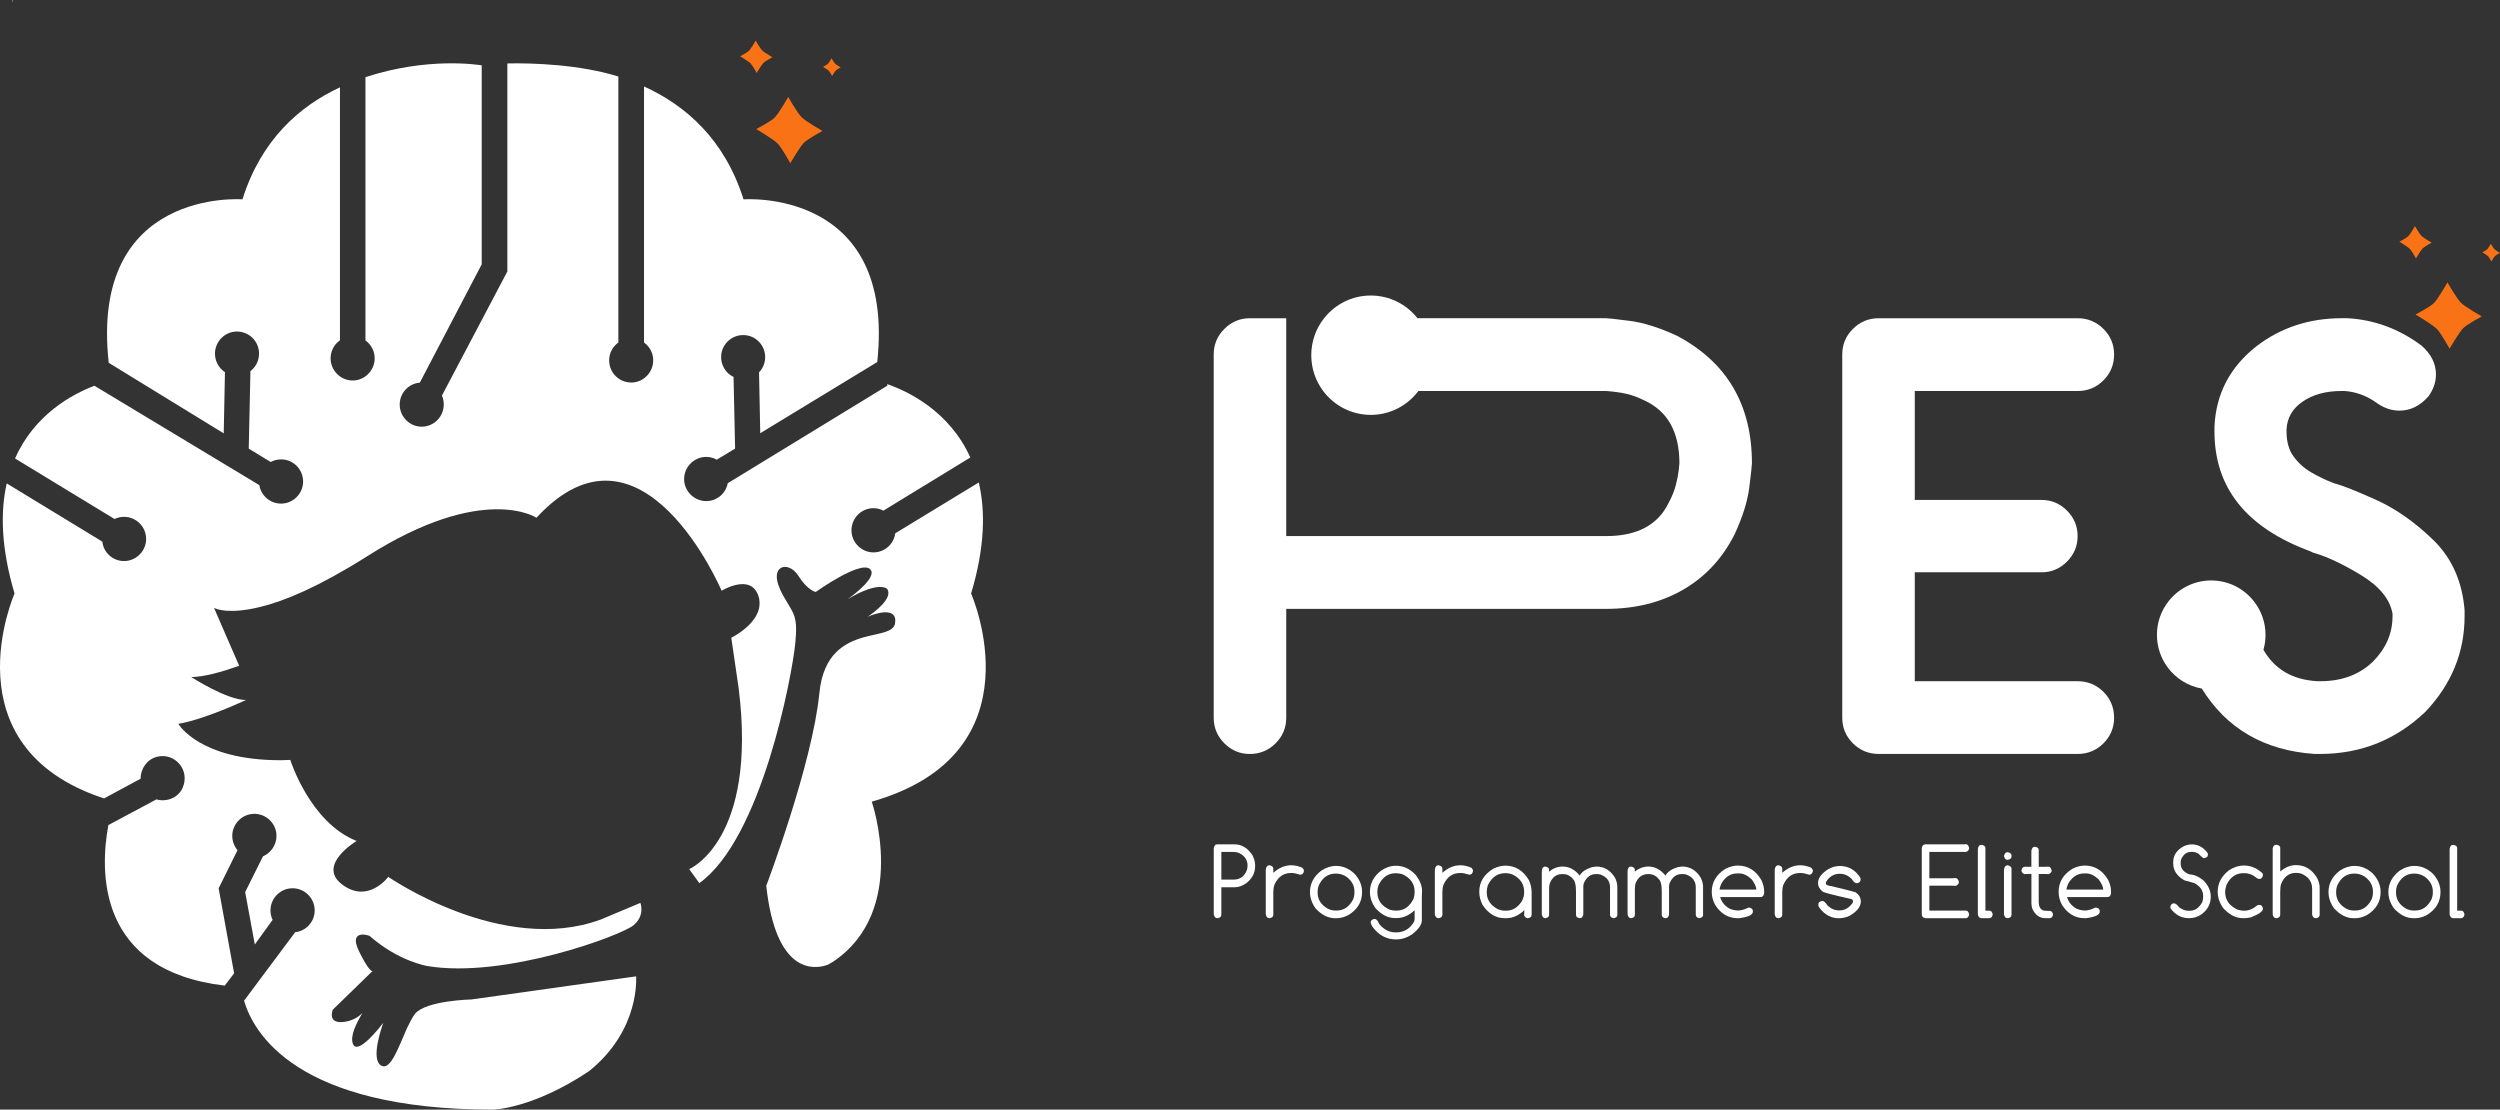 <svg width="926" height="411" viewBox="0 0 926 411" fill="none" xmlns="http://www.w3.org/2000/svg">
<rect x="0" y="0" width="926" height="411" fill="#333333" stroke="none"/>
<g clip-path="url(#clip0_287_1088)">
<path d="M4.695 0V0.504H4.389L4.695 0Z" fill="white"/>
<path d="M218.204 396.733C237.315 381.384 235.605 361.644 235.605 361.644L174.582 370.204C174.582 370.204 157.977 370.549 153.766 375.456C152.798 376.71 151.836 378.592 150.751 380.818C147.735 387.552 144.719 396.567 141.312 394.741C137.046 392.632 141.483 380.191 141.992 378.82C141.085 380.019 132.326 391.371 130.677 386.525C129.654 383.672 131.983 379.053 134.202 375.284C132.724 376.71 130.677 377.965 128.005 378.42C120.895 379.675 123.285 373.968 123.285 373.968L137.959 359.701C137.505 359.701 136.194 358.901 132.951 352.284C131.358 348.976 131.646 347.377 132.498 346.75C133.864 345.495 136.874 346.633 136.874 346.633C147.563 356.103 158.314 357.819 158.314 357.819C186.865 362.609 230.487 346.405 234.753 342.642C239.019 338.989 237.199 334.426 237.199 334.426L222.525 340.588C186.013 354.055 143.812 324.784 143.812 324.784C143.812 324.784 136.42 334.881 126.748 327.637C117.137 320.393 132.093 311.488 132.093 311.488C114.802 304.699 107.527 281.472 107.527 281.472C106.387 281.472 105.136 281.589 103.947 281.589C73.748 281.589 66.068 268.121 66.068 268.121C76.022 266.412 91.094 259.278 91.094 259.278C83.929 259.278 70.849 250.774 70.849 250.774C75.397 250.774 82.164 248.892 88.593 246.61L79.264 225.154C79.945 225.554 84.836 227.663 96.384 224.81C105.198 222.701 118.051 217.394 135.912 206.097C179.08 178.651 198.7 191.775 198.7 191.775C237.83 149.324 267.288 218.82 267.288 218.82C267.288 218.82 278.265 212.031 280.993 220.991C281.164 221.502 281.275 221.963 281.275 222.418C282.353 230.634 270.867 236.224 270.867 236.224L273.595 254.881C280.649 311.316 255.28 321.924 255.28 321.924L259.031 327.114C282.121 310.566 293.325 250.595 294.575 238.271C295.599 228.112 293.895 227.313 291.051 222.24C290.426 221.268 289.684 220.013 289.004 218.415C284.793 209.455 291.903 207.517 295.599 213.107C299.123 218.759 302.139 219.269 302.139 219.269C302.139 219.269 318.351 207.684 322.157 210.709C325.455 213.39 316.132 220.407 313.969 221.951C325.798 214.872 328.642 218.187 328.642 218.187C330.916 221.612 323.579 226.975 321.36 228.457C323.751 227.374 332.51 224.349 331.541 230.794C331.088 234.274 325.743 234.446 319.938 236.045C312.945 238.044 304.922 242.152 303.5 256.702C300.882 283.176 283.824 328.086 283.824 328.086C287.41 361.183 301.796 358.901 306.062 357.53C306.344 357.413 306.632 357.358 306.803 357.247C306.975 357.192 307.147 357.075 307.147 357.075C307.147 357.075 307.772 356.62 308.569 356.22C336.831 337.273 322.899 296.932 322.899 296.932C385.97 279.012 359.693 219.847 359.693 219.847C364.811 202.788 365.038 189.321 362.537 178.707L331.596 197.537C331.082 201.565 327.612 204.664 323.414 204.609C319.105 204.553 315.501 200.987 315.391 196.663C315.274 192.002 318.958 188.232 323.518 188.232C324.885 188.232 326.135 188.577 327.214 189.143L359.405 169.458C351.67 152.227 336.2 144.866 328.526 142.24L328.752 142.812L269.549 178.99C268.863 182.778 265.535 185.637 261.526 185.607C257.248 185.576 253.607 182.126 253.405 177.84C253.184 173.16 256.966 169.236 261.587 169.236C263.009 169.236 264.376 169.636 265.51 170.263L272.277 166.155L271.707 139.626C268.795 138.23 266.859 135.143 267.122 131.626C267.41 127.825 270.395 124.689 274.159 124.185C279.154 123.514 283.42 127.389 283.42 132.271C283.42 134.498 282.568 136.435 281.146 137.923L281.6 160.461L324.934 134.098C331.872 69.447 275.397 73.844 275.397 73.844C268.403 51.589 253.956 39.038 238.541 32.021V126.854C240.754 128.459 242.17 131.121 241.924 134.141C241.593 138.292 238.087 141.631 233.938 141.693C229.335 141.76 225.627 138.027 225.627 133.477C225.627 130.74 226.993 128.342 229.041 126.86V28.356C214.821 23.848 196.739 23.276 187.925 23.504V100.589L187.753 100.872L163.69 146.52C164.143 147.547 164.37 148.629 164.37 149.828C164.37 154.379 160.662 158.112 156.053 158.044C151.915 157.983 148.422 154.662 148.078 150.529C147.698 145.936 151.125 142.092 155.501 141.729L178.425 97.908V24.193C177.119 24.021 158.517 20.995 135.366 28.584V126.097C137.536 127.672 138.946 130.273 138.762 133.225C138.51 137.357 135.115 140.752 130.99 140.93C126.344 141.127 122.452 137.345 122.452 132.72C122.452 129.984 123.818 127.53 125.921 126.042V32.353C110.794 39.37 96.69 51.927 89.807 73.838C89.807 73.838 33.105 69.447 40.27 134.381L82.868 160.516L83.322 137.861C81.042 136.336 79.54 133.723 79.632 130.709C79.755 126.485 83.218 122.967 87.429 122.807C92.13 122.623 95.948 126.343 95.948 130.962C95.948 133.643 94.698 135.98 92.761 137.468L92.136 166.168L100.27 171.13C101.41 170.503 102.715 170.159 104.137 170.159C108.722 170.159 112.418 173.965 112.265 178.658C112.124 182.956 108.526 186.48 104.235 186.535C100.098 186.584 96.69 183.602 96.059 179.691L34.98 142.886C26.846 145.966 12.743 153.5 5.578 169.821L42.415 192.236C43.494 191.719 44.689 191.436 45.939 191.436C50.444 191.436 54.146 195.108 54.128 199.689C54.11 203.797 50.91 207.321 46.84 207.763C42.298 208.262 38.345 204.965 37.916 200.624L2.488 179.051C0.098 189.61 0.386 202.961 5.388 219.847C5.388 219.847 -19.749 276.62 38.547 295.739L52.081 288.433V288.39C52.081 284.645 54.52 281.226 58.143 280.31C64.701 278.649 70.555 285.18 67.637 291.822C66.54 294.325 64.137 295.991 61.434 296.342C60.147 296.508 59.044 296.422 57.941 296.084L40.141 305.609C36.954 322.73 35.93 359.529 83.249 365.069L86.718 360.506L80.975 329.008L81.03 328.953L87.968 314.913C86.761 313.474 86.019 311.623 86.031 309.551C86.056 305.615 88.998 302.184 92.871 301.557C97.947 300.739 102.409 304.656 102.409 309.606C102.409 313.032 100.306 315.94 97.401 317.195L90.806 330.435L94.385 349.837L100.981 340.711C100.466 339.629 100.184 338.485 100.184 337.23C100.184 332.667 103.88 329.014 108.373 329.014C112.865 329.014 116.561 332.667 116.561 337.23C116.561 341.393 113.374 344.874 109.341 345.274L90.401 370.665C93.871 382.534 109.739 411.007 182.593 411.007C182.605 411 197.291 410.767 218.204 396.733Z" fill="white"/>
<path d="M291.952 35.926C291.952 35.926 288.495 41.995 286.889 43.607C285.535 44.966 280.11 47.807 280.11 47.807C280.11 47.807 286.405 51.521 288.066 53.181C289.562 54.682 292.724 60.456 292.724 60.456C292.724 60.456 296.236 54.405 297.763 52.874C299.215 51.416 304.646 48.495 304.646 48.495C304.646 48.495 298.504 44.99 296.996 43.502C295.329 41.854 291.952 35.926 291.952 35.926Z" fill="#F97316"/>
<path d="M308.017 21.591C308.017 21.591 307.091 23.208 306.662 23.645C306.301 24.008 304.854 24.764 304.854 24.764C304.854 24.764 306.534 25.754 306.981 26.203C307.38 26.603 308.225 28.146 308.225 28.146C308.225 28.146 309.163 26.529 309.574 26.123C309.96 25.736 311.413 24.955 311.413 24.955C311.413 24.955 309.77 24.02 309.372 23.62C308.918 23.177 308.017 21.591 308.017 21.591Z" fill="#F97316"/>
<path d="M279.902 15.042C279.902 15.042 278.216 18.006 277.432 18.793C276.77 19.457 274.122 20.847 274.122 20.847C274.122 20.847 277.193 22.661 278.008 23.473C278.737 24.205 280.282 27.027 280.282 27.027C280.282 27.027 281.998 24.076 282.746 23.326C283.457 22.612 286.105 21.185 286.105 21.185C286.105 21.185 283.107 19.476 282.372 18.744C281.551 17.932 279.902 15.042 279.902 15.042Z" fill="#F97316"/>
<path d="M906.546 104.622C906.546 104.622 903.089 110.692 901.483 112.303C900.128 113.662 894.704 116.503 894.704 116.503C894.704 116.503 900.998 120.217 902.659 121.878C904.155 123.378 907.318 129.153 907.318 129.153C907.318 129.153 910.83 123.102 912.356 121.57C913.809 120.113 919.239 117.192 919.239 117.192C919.239 117.192 913.098 113.687 911.59 112.198C909.923 110.55 906.546 104.622 906.546 104.622Z" fill="#F97316"/>
<path d="M922.611 90.294C922.611 90.294 921.685 91.911 921.256 92.348C920.894 92.711 919.448 93.467 919.448 93.467C919.448 93.467 921.127 94.457 921.575 94.906C921.973 95.306 922.819 96.849 922.819 96.849C922.819 96.849 923.757 95.232 924.167 94.826C924.554 94.439 926.006 93.658 926.006 93.658C926.006 93.658 924.363 92.723 923.965 92.323C923.511 91.874 922.611 90.294 922.611 90.294Z" fill="#F97316"/>
<path d="M894.495 83.738C894.495 83.738 892.81 86.702 892.025 87.49C891.363 88.154 888.715 89.543 888.715 89.543C888.715 89.543 891.786 91.358 892.601 92.169C893.331 92.901 894.875 95.724 894.875 95.724C894.875 95.724 896.592 92.772 897.339 92.022C898.05 91.308 900.698 89.882 900.698 89.882C900.698 89.882 897.701 88.172 896.965 87.44C896.144 86.635 894.495 83.738 894.495 83.738Z" fill="#F97316"/>
<path d="M769.549 252.323H709.23V211.976H756.199C759.846 211.976 762.991 210.66 765.614 208.015C768.237 205.383 769.549 202.229 769.549 198.57C769.549 194.923 768.237 191.768 765.614 189.136C762.991 186.492 759.846 185.176 756.199 185.176H709.23V144.829H769.549C773.306 144.829 776.493 143.513 779.129 140.881C781.752 138.249 783.064 135.045 783.064 131.281C783.064 127.622 781.752 124.467 779.129 121.835C776.493 119.203 773.306 117.875 769.549 117.875H695.887C692.129 117.875 688.942 119.203 686.307 121.835C683.683 124.467 682.372 127.622 682.372 131.281V265.87C682.372 269.529 683.683 272.684 686.307 275.316C688.942 277.948 692.136 279.264 695.887 279.264H769.549C773.306 279.264 776.493 277.948 779.129 275.316C781.752 272.684 783.064 269.529 783.064 265.87C783.064 262.101 781.752 258.903 779.129 256.271C776.493 253.639 773.3 252.323 769.549 252.323Z" fill="white"/>
<path d="M450.793 312.748H457.352C459.908 312.748 462.09 314.076 463.892 316.727C464.56 318.086 464.897 319.31 464.897 320.398V320.915C464.897 323.313 463.818 325.379 461.655 327.113C460.184 328.128 458.755 328.639 457.346 328.639H452.381V338.816C452.381 339.511 451.927 339.941 451.014 340.107H450.941C450.205 340.107 449.751 339.628 449.574 338.662V314.353C449.696 313.283 450.101 312.748 450.793 312.748ZM452.387 315.565V325.816H456.843C459.246 325.816 460.901 324.66 461.808 322.354C461.998 321.874 462.096 321.296 462.096 320.626C462.096 318.51 461.017 316.942 458.854 315.927C458.32 315.688 457.701 315.565 456.996 315.565H452.387Z" fill="white"/>
<path d="M470.266 320.49C471.18 320.718 471.633 321.124 471.633 321.708V323.288C473.717 321.425 475.948 320.49 478.326 320.49C479.601 320.49 480.962 320.804 482.402 321.425C482.782 321.819 482.972 322.2 482.972 322.563V322.636C482.819 323.534 482.372 323.989 481.63 323.989H481.55C480.251 323.571 479.27 323.362 478.608 323.362H478.191C475.396 323.362 473.349 324.813 472.05 327.716C471.774 328.491 471.633 329.37 471.633 330.36V338.804C471.633 339.511 471.18 339.947 470.266 340.095H470.193C469.469 340.095 469.022 339.622 468.844 338.668V322.138C468.961 321.044 469.433 320.49 470.266 320.49Z" fill="white"/>
<path d="M494.876 320.736C497.364 320.736 499.62 321.683 501.642 323.571C503.561 325.601 504.523 327.882 504.523 330.422C504.523 334.05 502.807 336.904 499.381 338.982C497.904 339.732 496.469 340.107 495.078 340.107H494.508C491.915 340.107 489.5 338.884 487.263 336.436C485.896 334.493 485.216 332.494 485.216 330.428C485.216 327.286 486.601 324.647 489.365 322.514C491.149 321.327 492.982 320.736 494.876 320.736ZM488.048 330.213V330.557C488.048 333.146 489.292 335.151 491.78 336.565C492.675 337.033 493.637 337.266 494.661 337.266H495.078C497.744 337.266 499.785 335.877 501.201 333.103C501.532 332.23 501.691 331.381 501.691 330.557V330.213C501.691 328.054 500.705 326.24 498.737 324.77C497.585 323.971 496.273 323.571 494.796 323.571C491.878 323.571 489.739 325.103 488.385 328.153C488.164 328.909 488.048 329.592 488.048 330.213Z" fill="white"/>
<path d="M517.076 320.68C519.945 320.68 522.433 321.879 524.548 324.277C526 326.282 526.73 328.17 526.73 329.947L526.65 332.345V340.887C526.65 342.486 525.43 344.226 522.991 346.12C521.109 347.35 519.136 347.965 517.076 347.965C513.552 347.965 510.634 346.385 508.336 343.23C507.919 342.535 507.71 342.062 507.71 341.822V341.613C507.71 340.992 508.133 340.586 508.979 340.395H509.188C509.819 340.395 510.358 340.986 510.8 342.166C512.491 344.3 514.581 345.364 517.076 345.364C520.073 345.364 522.329 343.993 523.843 341.256L523.978 340.346V337.167C521.894 339.098 519.663 340.057 517.284 340.057H516.714C514.122 340.057 511.707 338.833 509.47 336.386C508.103 334.442 507.422 332.444 507.422 330.378C507.422 327.235 508.808 324.597 511.572 322.463C513.349 321.27 515.182 320.68 517.076 320.68ZM510.174 330.156V330.501C510.174 333.379 511.676 335.525 514.686 336.927C515.495 337.167 516.218 337.29 516.868 337.29H517.284C520.092 337.29 522.206 335.783 523.634 332.764C523.861 331.866 523.978 331.159 523.978 330.654V330.218C523.978 327.352 522.451 325.206 519.411 323.791C518.461 323.564 517.726 323.447 517.211 323.447H516.947C514.14 323.447 512.025 324.929 510.597 327.899C510.315 328.717 510.174 329.467 510.174 330.156Z" fill="white"/>
<path d="M532.89 320.49C533.797 320.718 534.257 321.124 534.257 321.708V323.288C536.341 321.425 538.572 320.49 540.95 320.49C542.231 320.49 543.585 320.804 545.026 321.425C545.406 321.819 545.596 322.2 545.596 322.563V322.636C545.443 323.534 544.995 323.989 544.247 323.989H544.174C542.868 323.571 541.894 323.362 541.232 323.362H540.815C538.02 323.362 535.973 324.813 534.673 327.716C534.398 328.491 534.257 329.37 534.257 330.36V338.804C534.257 339.511 533.803 339.947 532.89 340.095H532.816C532.093 340.095 531.646 339.622 531.468 338.668V322.138C531.578 321.044 532.056 320.49 532.89 320.49Z" fill="white"/>
<path d="M557.628 320.645C561.293 320.645 564.192 322.446 566.331 326.044C566.987 327.501 567.318 329.02 567.318 330.588V338.823C567.318 339.518 566.871 339.948 565.97 340.096H565.896C565.289 340.096 564.842 339.739 564.548 339.032V338.958L564.621 337.187V337.113C562.537 339.106 560.294 340.102 557.891 340.102H557.346C554.054 340.102 551.314 338.448 549.114 335.139C548.317 333.54 547.919 331.929 547.919 330.306C547.919 326.69 549.69 323.824 553.227 321.708C554.735 321.001 556.199 320.645 557.628 320.645ZM550.689 330.232V330.441C550.689 333.27 552.105 335.397 554.937 336.83C555.832 337.162 556.635 337.322 557.346 337.322H557.891C560.245 337.322 562.182 336.141 563.714 333.786C564.272 332.673 564.548 331.609 564.548 330.588V330.306C564.548 327.581 563.205 325.49 560.527 324.045C559.589 323.627 558.627 323.418 557.628 323.418H557.554C554.698 323.418 552.546 324.906 551.106 327.889C550.83 328.817 550.689 329.598 550.689 330.232Z" fill="white"/>
<path d="M572.455 320.969C573.337 321.196 573.778 321.59 573.778 322.149V322.851C575.323 321.596 576.996 320.969 578.805 320.969C581.207 320.969 583.316 322.082 585.136 324.314C585.884 322.93 587.41 321.885 589.727 321.178L591.321 320.969C594.226 320.969 596.531 322.365 598.222 325.15C598.78 326.319 599.056 327.432 599.056 328.496V338.919C599.056 339.528 598.614 339.922 597.732 340.1H597.677C596.794 339.946 596.353 339.504 596.353 338.772V328.65C596.353 326.356 595.145 324.769 592.73 323.896L591.762 323.761H591.063C589.139 323.761 587.674 324.874 586.662 327.106C586.521 327.598 586.454 328.016 586.454 328.361V338.71C586.288 339.639 585.853 340.1 585.142 340.1H585.069C584.186 339.946 583.745 339.528 583.745 338.846V330.248C583.745 327.862 583.42 326.374 582.776 325.778C581.777 324.437 580.478 323.761 578.872 323.761H578.664C576.451 323.761 574.894 324.948 573.999 327.315C573.858 327.887 573.791 328.637 573.791 329.56V338.839C573.791 339.522 573.349 339.946 572.467 340.094H572.412C571.701 340.094 571.259 339.633 571.082 338.704V322.555C571.173 321.498 571.633 320.969 572.455 320.969Z" fill="white"/>
<path d="M604.217 320.969C605.099 321.196 605.541 321.59 605.541 322.149V322.851C607.079 321.596 608.759 320.969 610.567 320.969C612.963 320.969 615.078 322.082 616.898 324.314C617.646 322.93 619.172 321.885 621.489 321.178L623.083 320.969C625.988 320.969 628.286 322.365 629.984 325.15C630.542 326.319 630.818 327.432 630.818 328.496V338.919C630.818 339.528 630.377 339.922 629.494 340.1H629.439C628.556 339.946 628.115 339.504 628.115 338.772V328.65C628.115 326.356 626.907 324.769 624.492 323.896L623.524 323.761H622.825C620.901 323.761 619.436 324.874 618.424 327.106C618.283 327.598 618.216 328.016 618.216 328.361V338.71C618.051 339.639 617.615 340.1 616.91 340.1H616.837C615.954 339.946 615.513 339.528 615.513 338.846V330.248C615.513 327.862 615.188 326.374 614.545 325.778C613.546 324.437 612.246 323.761 610.64 323.761H610.432C608.219 323.761 606.668 324.948 605.767 327.315C605.626 327.887 605.559 328.637 605.559 329.56V338.839C605.559 339.522 605.118 339.946 604.235 340.094H604.18C603.475 340.094 603.028 339.633 602.856 338.704V322.555C602.93 321.498 603.389 320.969 604.217 320.969Z" fill="white"/>
<path d="M643.671 320.607C647.41 320.607 650.322 322.391 652.393 325.951C653.098 327.347 653.454 328.86 653.454 330.496V330.859C653.288 331.812 652.841 332.285 652.111 332.285H637.15C637.707 334.173 638.903 335.619 640.754 336.621C641.839 337.039 642.856 337.248 643.806 337.248C644.903 337.248 646.166 336.891 647.582 336.184H647.998C648.844 336.35 649.267 336.781 649.267 337.476V337.685C649.267 338.853 647.569 339.659 644.168 340.102H643.677C640.19 340.102 637.395 338.466 635.299 335.194C634.453 333.651 634.03 332.027 634.03 330.342C634.03 326.782 635.709 323.941 639.074 321.819C640.692 321.013 642.225 320.607 643.671 320.607ZM636.917 329.512H650.548C650.548 328.534 649.978 327.274 648.838 325.724C647.281 324.254 645.749 323.516 644.229 323.516H643.451C641.177 323.516 639.301 324.629 637.836 326.862C637.34 327.753 637.033 328.633 636.917 329.512Z" fill="white"/>
<path d="M658.78 320.49C659.693 320.718 660.147 321.124 660.147 321.708V323.288C662.231 321.425 664.462 320.49 666.84 320.49C668.115 320.49 669.476 320.804 670.916 321.425C671.296 321.819 671.486 322.2 671.486 322.563V322.636C671.333 323.534 670.885 323.989 670.144 323.989H670.064C668.765 323.571 667.784 323.362 667.122 323.362H666.705C663.91 323.362 661.863 324.813 660.564 327.716C660.288 328.491 660.147 329.37 660.147 330.36V338.804C660.147 339.511 659.693 339.947 658.78 340.095H658.706C657.983 340.095 657.536 339.622 657.358 338.668V322.138C657.468 321.044 657.946 320.49 658.78 320.49Z" fill="white"/>
<path d="M681.452 320.76C684.701 320.76 687.251 322.236 689.108 325.194L689.163 325.747V325.821C689.163 326.571 688.697 327.014 687.759 327.155C687.14 327.155 686.509 326.614 685.865 325.538C684.56 324.271 683.095 323.638 681.446 323.638C679.283 323.638 677.579 324.671 676.328 326.737L676.273 327.1C676.273 327.721 676.972 328.096 678.382 328.225C683.769 329.529 686.711 330.279 687.214 330.47C688.562 331.355 689.243 332.487 689.243 333.858V333.914C689.243 335.869 687.815 337.653 684.958 339.276C683.732 339.836 682.427 340.112 681.036 340.112C678.192 340.112 675.783 338.772 673.815 336.097C673.625 335.82 673.527 335.556 673.527 335.316V334.898C673.527 334.215 674.042 333.815 675.084 333.698C675.525 333.698 676.157 334.289 676.978 335.47C678.228 336.638 679.681 337.222 681.324 337.222C683.291 337.222 684.928 336.281 686.233 334.406L686.368 333.987V333.914C686.368 333.305 685.951 332.954 685.118 332.868C678.835 331.46 675.513 330.593 675.145 330.261C673.981 329.375 673.398 328.293 673.398 327.026C673.398 325.249 674.679 323.539 677.248 321.891C678.664 321.129 680.067 320.76 681.452 320.76Z" fill="white"/>
<path d="M713.196 312.674L713.551 312.748H727.661L727.943 312.674C728.764 312.674 729.249 313.203 729.383 314.254C729.193 315.127 728.666 315.564 727.808 315.564H714.63V325.305H723.26L724.284 325.231C724.928 325.231 725.357 325.711 725.571 326.676C725.571 327.31 725.185 327.789 724.413 328.122L722.972 328.048H714.63V337.291H728.151C728.82 337.291 729.23 337.795 729.383 338.816C729.126 339.677 728.703 340.107 728.096 340.107H713.196C712.283 339.941 711.829 339.486 711.829 338.736V314.119C711.97 313.209 712.424 312.748 713.196 312.748V312.674Z" fill="white"/>
<path d="M733.821 312.957H734.103C734.961 313.135 735.39 313.517 735.39 314.101V337.309H736.886C737.505 337.309 737.909 337.764 738.099 338.681V338.736C737.946 339.646 737.493 340.107 736.733 340.107H733.962C733.233 340.107 732.773 339.634 732.595 338.681V314.525C732.718 313.48 733.122 312.957 733.821 312.957Z" fill="white"/>
<path d="M743.695 315.639C744.609 315.866 745.062 316.272 745.062 316.856V317.274C745.062 317.945 744.566 318.351 743.567 318.492C742.923 318.492 742.494 318.019 742.28 317.065C742.463 316.118 742.935 315.639 743.695 315.639ZM743.695 320.509C744.609 320.737 745.062 321.143 745.062 321.727V338.81C745.062 339.517 744.609 339.954 743.695 340.102H743.622C742.899 340.102 742.451 339.628 742.273 338.675V322.145C742.39 321.056 742.862 320.509 743.695 320.509Z" fill="white"/>
<path d="M753.631 313.664H753.895C754.728 313.842 755.145 314.218 755.145 314.789V321.068H758.007L758.633 320.994C759.276 320.994 759.711 321.462 759.938 322.403C759.938 323.036 759.546 323.497 758.761 323.792L757.719 323.719H755.139V333.97C755.139 335.759 755.721 336.854 756.886 337.26L758.479 337.395H759.258C759.865 337.395 760.257 337.838 760.435 338.724V338.779C760.281 339.664 759.84 340.107 759.111 340.107H757.652C755.439 340.107 753.797 338.896 752.724 336.473C752.534 335.876 752.436 335.181 752.436 334.382V323.712H751.051L749.929 323.786C749.145 323.51 748.752 323.042 748.752 322.396C748.905 321.511 749.322 321.068 750.003 321.068V320.994L750.701 321.068H752.424V315.208C752.552 314.174 752.951 313.664 753.631 313.664Z" fill="white"/>
<path d="M772.154 320.607C775.893 320.607 778.804 322.391 780.876 325.951C781.581 327.347 781.936 328.86 781.936 330.496V330.859C781.771 331.812 781.324 332.285 780.594 332.285H765.633C766.19 334.173 767.385 335.619 769.237 336.621C770.321 337.039 771.339 337.248 772.289 337.248C773.386 337.248 774.649 336.891 776.065 336.184H776.481C777.327 336.35 777.75 336.781 777.75 337.476V337.685C777.75 338.853 776.052 339.659 772.651 340.102H772.16C768.673 340.102 765.878 338.466 763.781 335.194C762.936 333.651 762.513 332.027 762.513 330.342C762.513 326.782 764.192 323.941 767.557 321.819C769.181 321.013 770.714 320.607 772.154 320.607ZM765.406 329.512H779.037C779.037 328.534 778.467 327.274 777.327 325.724C775.77 324.254 774.238 323.516 772.718 323.516H771.94C769.666 323.516 767.79 324.629 766.325 326.862C765.829 327.753 765.516 328.633 765.406 329.512Z" fill="white"/>
<path d="M811.835 312.766C814.189 312.766 816.144 313.829 817.713 315.963L817.793 316.265V316.701C817.793 317.322 817.333 317.71 816.408 317.864C816.028 317.864 815.378 317.353 814.453 316.326C813.619 315.791 812.822 315.527 812.062 315.527H811.627C810.033 315.527 808.826 316.375 808.004 318.073C807.814 318.479 807.723 318.891 807.723 319.309V319.899C807.723 321.738 808.826 323.072 811.038 323.896C812.632 323.896 814.348 324.647 816.193 326.141C817.971 327.955 818.866 329.948 818.866 332.112C818.866 334.775 817.732 336.958 815.452 338.655C814.06 339.621 812.522 340.1 810.824 340.1C808.084 340.1 805.81 338.914 804.02 336.546L803.867 335.956C804.033 335.045 804.492 334.584 805.252 334.584C805.761 334.584 806.411 335.095 807.208 336.109C808.397 336.933 809.482 337.345 810.468 337.345H811.112C813.037 337.345 814.581 336.257 815.758 334.074C815.948 333.367 816.046 332.832 816.046 332.475V331.755C816.046 329.843 814.955 328.287 812.785 327.094L809.089 326.067C806.331 324.481 804.958 322.402 804.958 319.825V319.315C804.958 316.781 806.307 314.795 809.016 313.362C810.021 312.962 810.965 312.766 811.835 312.766Z" fill="white"/>
<path d="M831.155 320.588C833.656 320.588 835.93 321.535 837.977 323.423C838.118 323.675 838.185 323.915 838.185 324.148V324.222C838.02 325.12 837.572 325.575 836.837 325.575H836.763C836.42 325.575 835.666 325.126 834.489 324.222C833.441 323.687 832.399 323.423 831.363 323.423H830.946C828.188 323.423 826.104 324.874 824.688 327.777C824.364 328.755 824.198 329.634 824.198 330.421C824.198 333.238 825.645 335.371 828.544 336.829C829.414 337.161 830.34 337.321 831.308 337.321C832.939 337.321 834.544 336.657 836.126 335.322L836.696 335.187H836.923C837.615 335.187 838.044 335.636 838.191 336.54V336.595C838.191 337.573 836.671 338.643 833.643 339.811C832.62 340.002 831.86 340.094 831.369 340.094H830.799C828.182 340.094 825.749 338.858 823.499 336.386C822.12 334.431 821.434 332.42 821.434 330.335C821.434 327.168 822.831 324.499 825.62 322.347C827.404 321.178 829.249 320.588 831.155 320.588Z" fill="white"/>
<path d="M843.027 312.902H843.315C844.174 313.081 844.603 313.462 844.603 314.046V322.815C846.435 321.229 848.391 320.436 850.481 320.436C853.668 320.436 856.212 321.948 858.124 324.962C858.847 326.302 859.203 327.575 859.203 328.768V338.81C859.203 339.518 858.749 339.954 857.836 340.102H857.781C857.1 340.102 856.647 339.671 856.414 338.81V329.186C856.414 326.597 855.078 324.734 852.411 323.596C851.768 323.406 851.124 323.314 850.474 323.314C847.82 323.314 845.957 324.728 844.878 327.557C844.688 328.166 844.596 329.168 844.596 330.564V338.817C844.596 339.524 844.143 339.96 843.23 340.108H843.174C842.494 340.108 842.034 339.678 841.808 338.817V314.261C841.998 313.351 842.402 312.902 843.027 312.902Z" fill="white"/>
<path d="M872.129 320.736C874.618 320.736 876.873 321.683 878.896 323.571C880.821 325.601 881.777 327.882 881.777 330.422C881.777 334.05 880.067 336.904 876.64 338.982C875.163 339.732 873.729 340.107 872.338 340.107H871.768C869.175 340.107 866.76 338.884 864.523 336.436C863.156 334.493 862.476 332.494 862.476 330.428C862.476 327.286 863.861 324.647 866.625 322.514C868.397 321.327 870.229 320.736 872.129 320.736ZM865.301 330.213V330.557C865.301 333.146 866.545 335.151 869.034 336.565C869.929 337.033 870.891 337.266 871.915 337.266H872.332C874.998 337.266 877.039 335.877 878.455 333.103C878.78 332.23 878.945 331.381 878.945 330.557V330.213C878.945 328.054 877.958 326.24 875.985 324.77C874.832 323.971 873.521 323.571 872.043 323.571C869.126 323.571 866.987 325.103 865.638 328.153C865.418 328.909 865.301 329.592 865.301 330.213Z" fill="white"/>
<path d="M894.311 320.736C896.8 320.736 899.055 321.683 901.078 323.571C902.997 325.601 903.959 327.882 903.959 330.422C903.959 334.05 902.243 336.904 898.816 338.982C897.339 339.732 895.905 340.107 894.514 340.107H893.944C891.351 340.107 888.936 338.884 886.699 336.436C885.332 334.493 884.652 332.494 884.652 330.428C884.652 327.286 886.037 324.647 888.801 322.514C890.579 321.327 892.417 320.736 894.311 320.736ZM887.483 330.213V330.557C887.483 333.146 888.728 335.151 891.216 336.565C892.111 337.033 893.073 337.266 894.097 337.266H894.514C897.18 337.266 899.221 335.877 900.637 333.103C900.968 332.23 901.127 331.381 901.127 330.557V330.213C901.127 328.054 900.14 326.24 898.173 324.77C897.021 323.971 895.709 323.571 894.232 323.571C891.314 323.571 889.175 325.103 887.82 328.153C887.6 328.909 887.483 329.592 887.483 330.213Z" fill="white"/>
<path d="M908.568 312.957H908.85C909.708 313.135 910.137 313.517 910.137 314.101V337.309H911.633C912.252 337.309 912.656 337.764 912.846 338.681V338.736C912.693 339.646 912.24 340.107 911.48 340.107H908.709C907.98 340.107 907.52 339.634 907.342 338.681V314.525C907.465 313.48 907.869 312.957 908.568 312.957Z" fill="white"/>
<path d="M648.918 171.628C648.918 172.267 648.593 175.201 647.956 180.422C647.306 185.637 645.485 191.473 642.488 197.93C637.977 206.865 631.621 213.691 623.42 218.426C615.213 223.161 605.7 225.529 594.869 225.529H476.42V265.876C476.42 269.535 475.109 272.69 472.485 275.322C469.85 277.954 466.662 279.27 462.917 279.27C459.27 279.27 456.126 277.954 453.503 275.322C450.867 272.69 449.555 269.535 449.555 265.876V131.281C449.555 127.622 450.867 124.467 453.503 121.835C456.126 119.203 459.27 117.875 462.917 117.875H476.42V198.569H594.876C606.344 198.569 614.06 194.486 618.032 186.313C619.319 183.945 620.233 181.689 620.766 179.524C621.305 177.372 621.655 175.551 621.814 174.039C621.979 172.532 622.053 171.732 622.053 171.622C622.053 160.104 617.769 152.361 609.188 148.376C606.828 147.196 604.578 146.359 602.433 145.873C600.288 145.388 597.762 145.037 594.876 144.822H525.369C521.348 150.197 514.943 153.671 507.735 153.671C500.527 153.671 494.122 150.19 490.101 144.822C487.33 141.126 485.694 136.526 485.694 131.563C485.694 126.392 487.465 121.626 490.45 117.868C494.483 112.746 500.729 109.462 507.735 109.462C514.741 109.462 520.987 112.746 525.02 117.868H594.869C595.617 117.868 598.541 118.194 603.634 118.846C608.728 119.486 614.551 121.324 621.085 124.332C639.638 134.134 648.918 149.889 648.918 171.628Z" fill="white"/>
<path d="M912.883 226.009V228.266C912.883 241.611 908.059 253.399 898.406 263.614C887.465 274.05 874.44 279.264 859.313 279.264H857.388C838.718 278.01 824.768 269.929 815.537 255.041C810.407 254.137 805.957 251.272 802.948 247.262C800.422 243.892 798.927 239.692 798.927 235.16C798.927 230.449 800.539 226.101 803.26 222.67C806.944 217.996 812.638 215.002 819.031 215.002C825.424 215.002 831.13 217.996 834.802 222.67C837.535 226.101 839.147 230.449 839.147 235.16C839.147 237.066 838.884 238.917 838.375 240.676C842.537 247.932 849.193 251.813 858.357 252.317H859.491C867.532 252.317 874.066 249.839 879.111 244.888C883.83 240.049 886.19 234.502 886.19 228.26V227.294C885.228 221.92 881.342 217.16 874.526 213.021C867.71 208.877 861.789 206.103 856.757 204.701L855.782 204.215C832.08 195.495 820.238 180.712 820.238 159.834V158.057C820.778 145.893 825.982 135.943 835.838 128.207C844.854 121.325 855.359 117.869 867.373 117.869H869.457C879.435 118.41 888.605 121.805 896.971 128.041C900.508 131.171 902.279 134.719 902.279 138.692C902.279 141.496 901.366 144.189 899.533 146.772C896.426 150.32 892.84 152.098 888.758 152.098C885.963 152.098 883.291 151.231 880.717 149.515C876.959 146.711 872.883 145.155 868.488 144.829H867.201C861.519 144.829 856.775 146.12 852.975 148.703C849.157 151.286 847.152 154.73 846.932 159.028V159.84C846.932 163.61 847.796 166.678 849.506 169.04C851.228 171.407 853.392 173.375 856.015 174.931C858.651 176.487 861.513 177.852 864.621 179.039C867.306 179.691 872.375 181.683 879.822 185.016C887.275 188.349 894.434 193.349 901.305 200.027C908.164 206.7 912.013 215.358 912.883 226.009Z" fill="white"/>
</g>
<defs>
<clipPath id="clip0_287_1088">
<rect width="926" height="411" fill="white"/>
</clipPath>
</defs>
</svg>
